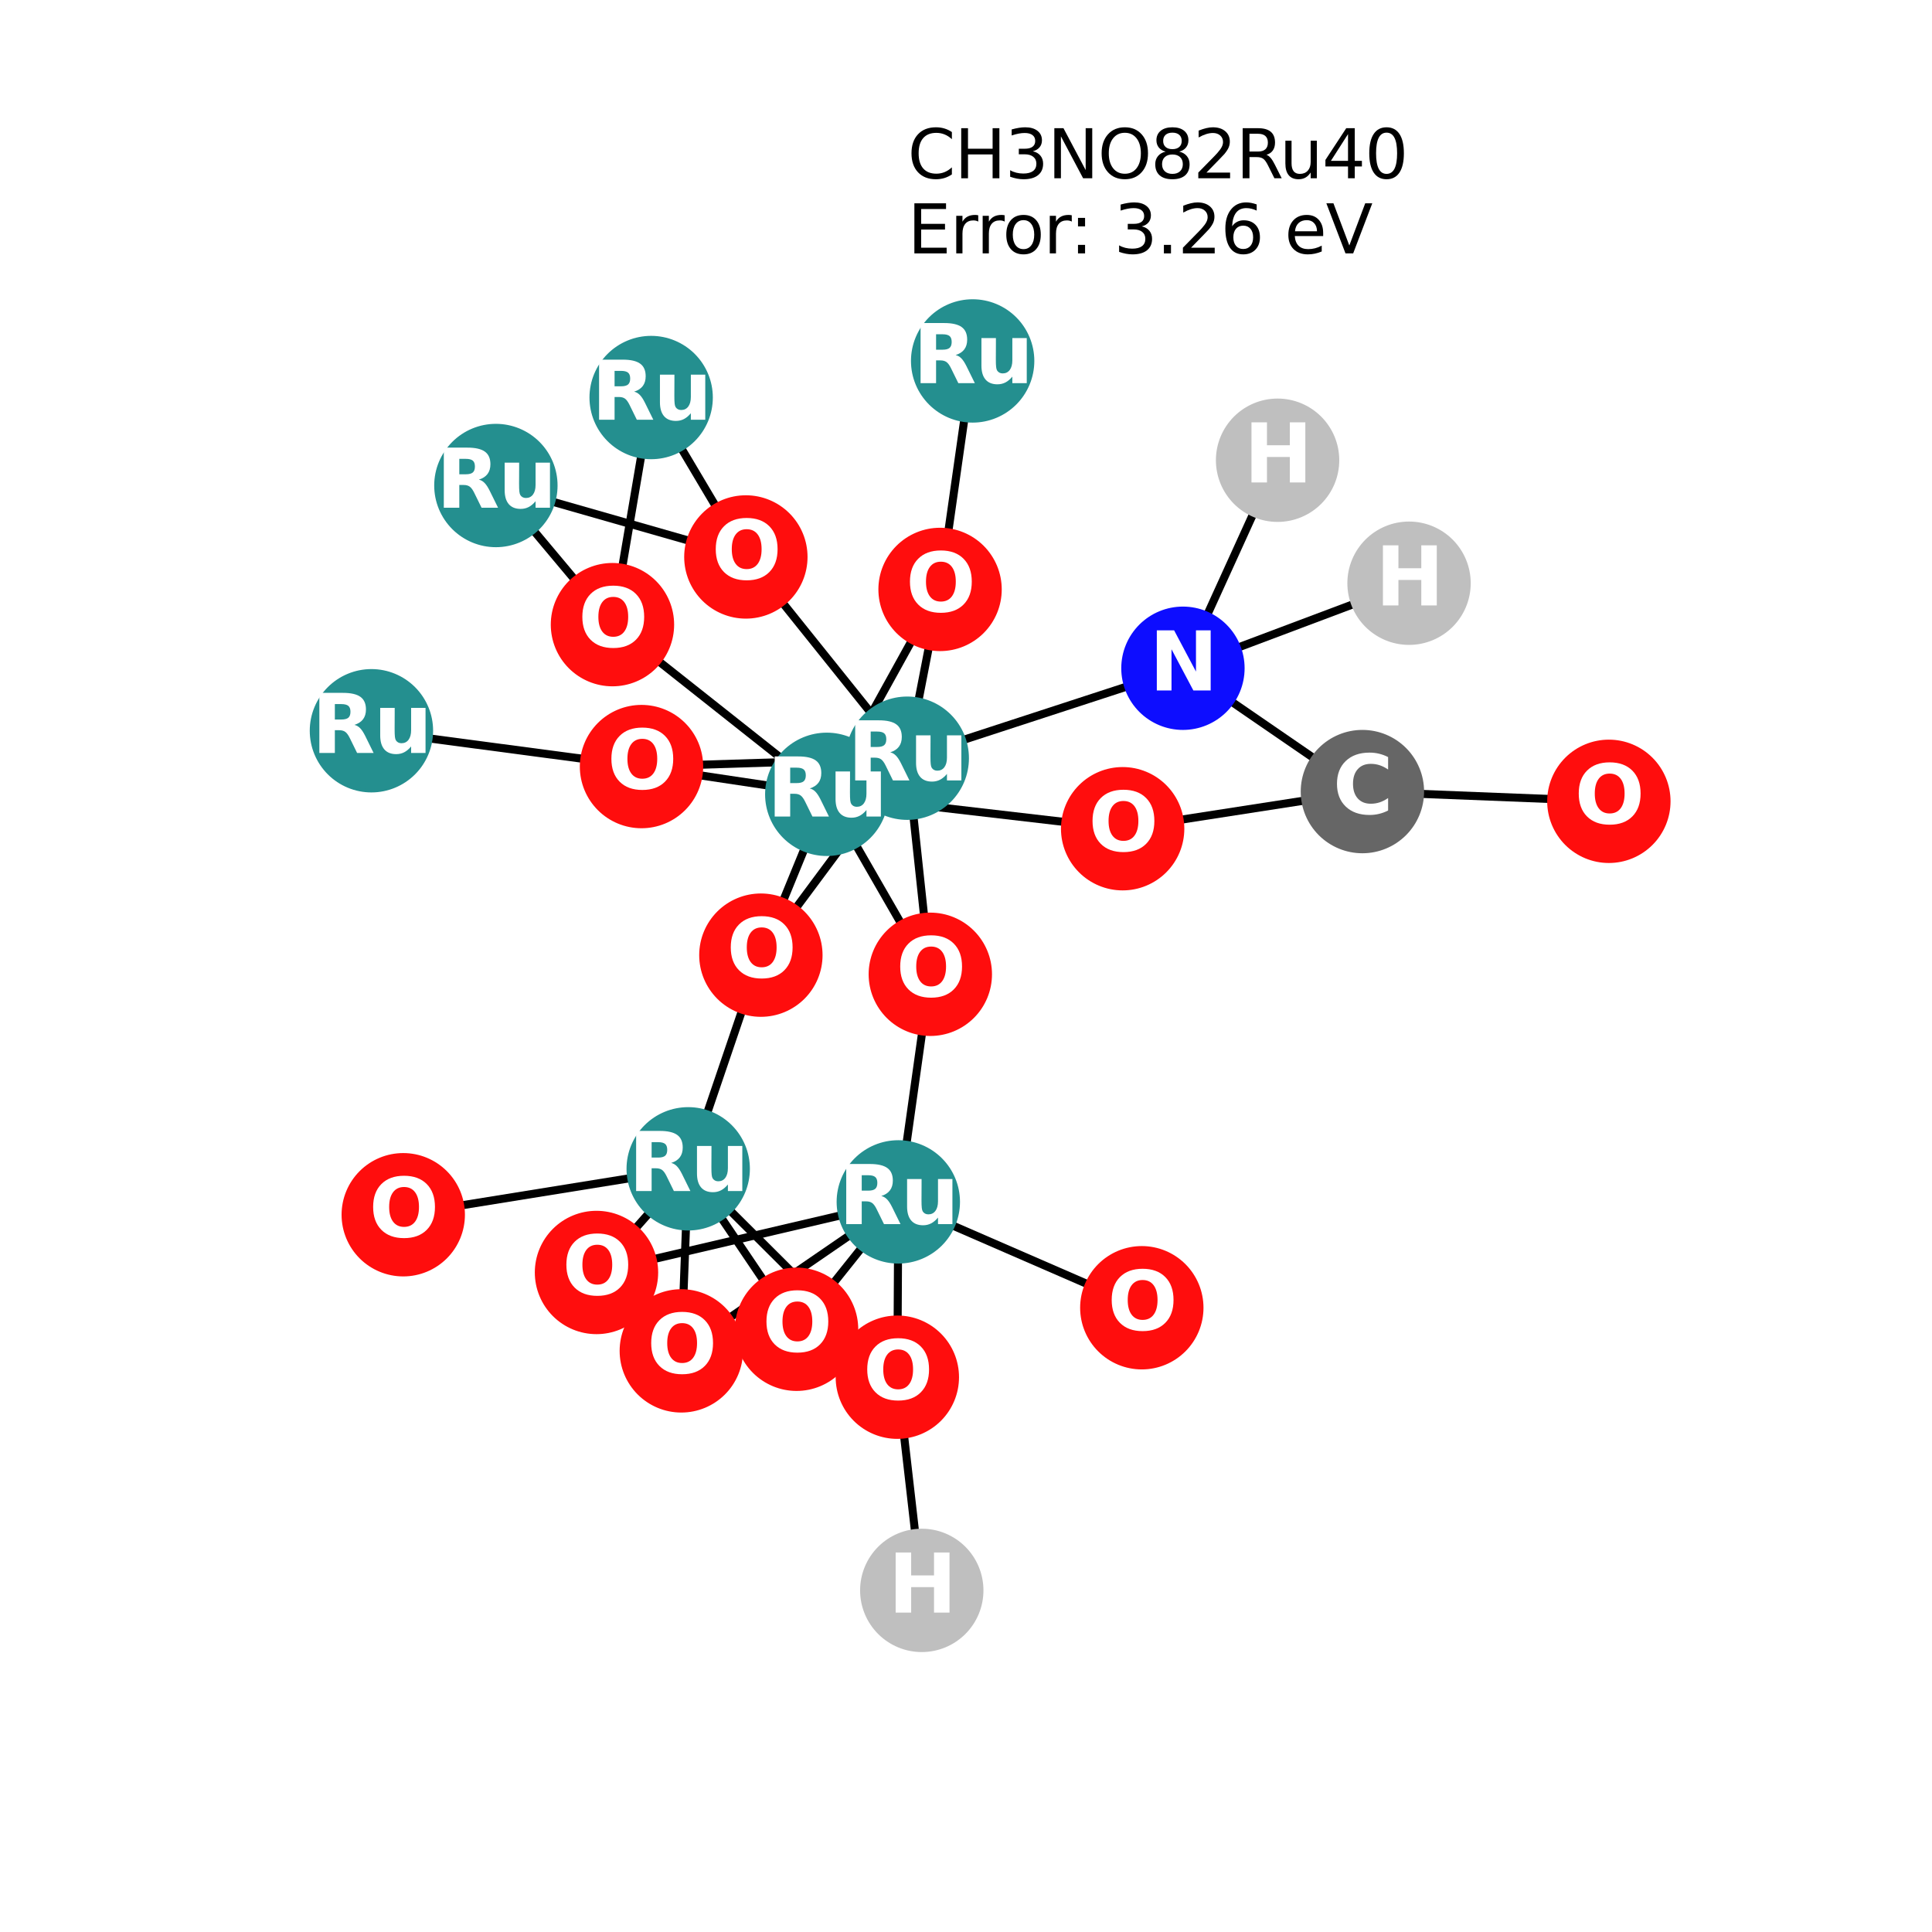 <?xml version="1.0" encoding="utf-8" standalone="no"?>
<!DOCTYPE svg PUBLIC "-//W3C//DTD SVG 1.1//EN"
  "http://www.w3.org/Graphics/SVG/1.1/DTD/svg11.dtd">
<svg xmlns:xlink="http://www.w3.org/1999/xlink" width="288pt" height="288pt" viewBox="0 0 288 288" xmlns="http://www.w3.org/2000/svg" version="1.1">
 <defs>
  <style type="text/css">*{stroke-linejoin: round; stroke-linecap: butt}</style>
 </defs>
 <g id="figure_1">
  <g id="patch_1">
   <path d="M 0 288 
L 288 288 
L 288 0 
L 0 0 
z
" style="fill: #ffffff"/>
  </g>
  <g id="axes_1">
   <g id="LineCollection_1">
    <path d="M 118.743 198.152 
L 133.909 179.163 
" clip-path="url(#pf84e2a2092)" style="fill: none; stroke: #000000; stroke-width: 1.2"/>
    <path d="M 118.743 198.152 
L 102.59 174.233 
" clip-path="url(#pf84e2a2092)" style="fill: none; stroke: #000000; stroke-width: 1.2"/>
    <path d="M 135.244 113.025 
L 111.185 83.024 
" clip-path="url(#pf84e2a2092)" style="fill: none; stroke: #000000; stroke-width: 1.2"/>
    <path d="M 135.244 113.025 
L 138.681 145.237 
" clip-path="url(#pf84e2a2092)" style="fill: none; stroke: #000000; stroke-width: 1.2"/>
    <path d="M 135.244 113.025 
L 140.134 87.865 
" clip-path="url(#pf84e2a2092)" style="fill: none; stroke: #000000; stroke-width: 1.2"/>
    <path d="M 135.244 113.025 
L 113.423 142.383 
" clip-path="url(#pf84e2a2092)" style="fill: none; stroke: #000000; stroke-width: 1.2"/>
    <path d="M 135.244 113.025 
L 95.628 114.272 
" clip-path="url(#pf84e2a2092)" style="fill: none; stroke: #000000; stroke-width: 1.2"/>
    <path d="M 135.244 113.025 
L 176.338 99.616 
" clip-path="url(#pf84e2a2092)" style="fill: none; stroke: #000000; stroke-width: 1.2"/>
    <path d="M 133.765 205.297 
L 133.909 179.163 
" clip-path="url(#pf84e2a2092)" style="fill: none; stroke: #000000; stroke-width: 1.2"/>
    <path d="M 133.765 205.297 
L 102.59 174.233 
" clip-path="url(#pf84e2a2092)" style="fill: none; stroke: #000000; stroke-width: 1.2"/>
    <path d="M 133.765 205.297 
L 137.407 237.076 
" clip-path="url(#pf84e2a2092)" style="fill: none; stroke: #000000; stroke-width: 1.2"/>
    <path d="M 97.066 59.26 
L 111.185 83.024 
" clip-path="url(#pf84e2a2092)" style="fill: none; stroke: #000000; stroke-width: 1.2"/>
    <path d="M 97.066 59.26 
L 91.298 93.115 
" clip-path="url(#pf84e2a2092)" style="fill: none; stroke: #000000; stroke-width: 1.2"/>
    <path d="M 144.991 53.804 
L 140.134 87.865 
" clip-path="url(#pf84e2a2092)" style="fill: none; stroke: #000000; stroke-width: 1.2"/>
    <path d="M 170.208 194.944 
L 133.909 179.163 
" clip-path="url(#pf84e2a2092)" style="fill: none; stroke: #000000; stroke-width: 1.2"/>
    <path d="M 133.909 179.163 
L 138.681 145.237 
" clip-path="url(#pf84e2a2092)" style="fill: none; stroke: #000000; stroke-width: 1.2"/>
    <path d="M 133.909 179.163 
L 88.918 189.686 
" clip-path="url(#pf84e2a2092)" style="fill: none; stroke: #000000; stroke-width: 1.2"/>
    <path d="M 133.909 179.163 
L 101.562 201.372 
" clip-path="url(#pf84e2a2092)" style="fill: none; stroke: #000000; stroke-width: 1.2"/>
    <path d="M 123.245 118.409 
L 138.681 145.237 
" clip-path="url(#pf84e2a2092)" style="fill: none; stroke: #000000; stroke-width: 1.2"/>
    <path d="M 123.245 118.409 
L 140.134 87.865 
" clip-path="url(#pf84e2a2092)" style="fill: none; stroke: #000000; stroke-width: 1.2"/>
    <path d="M 123.245 118.409 
L 91.298 93.115 
" clip-path="url(#pf84e2a2092)" style="fill: none; stroke: #000000; stroke-width: 1.2"/>
    <path d="M 123.245 118.409 
L 113.423 142.383 
" clip-path="url(#pf84e2a2092)" style="fill: none; stroke: #000000; stroke-width: 1.2"/>
    <path d="M 123.245 118.409 
L 95.628 114.272 
" clip-path="url(#pf84e2a2092)" style="fill: none; stroke: #000000; stroke-width: 1.2"/>
    <path d="M 123.245 118.409 
L 167.351 123.537 
" clip-path="url(#pf84e2a2092)" style="fill: none; stroke: #000000; stroke-width: 1.2"/>
    <path d="M 91.298 93.115 
L 73.921 72.375 
" clip-path="url(#pf84e2a2092)" style="fill: none; stroke: #000000; stroke-width: 1.2"/>
    <path d="M 73.921 72.375 
L 111.185 83.024 
" clip-path="url(#pf84e2a2092)" style="fill: none; stroke: #000000; stroke-width: 1.2"/>
    <path d="M 55.369 108.932 
L 95.628 114.272 
" clip-path="url(#pf84e2a2092)" style="fill: none; stroke: #000000; stroke-width: 1.2"/>
    <path d="M 113.423 142.383 
L 102.59 174.233 
" clip-path="url(#pf84e2a2092)" style="fill: none; stroke: #000000; stroke-width: 1.2"/>
    <path d="M 102.59 174.233 
L 88.918 189.686 
" clip-path="url(#pf84e2a2092)" style="fill: none; stroke: #000000; stroke-width: 1.2"/>
    <path d="M 102.59 174.233 
L 101.562 201.372 
" clip-path="url(#pf84e2a2092)" style="fill: none; stroke: #000000; stroke-width: 1.2"/>
    <path d="M 102.59 174.233 
L 60.112 181.08 
" clip-path="url(#pf84e2a2092)" style="fill: none; stroke: #000000; stroke-width: 1.2"/>
    <path d="M 167.351 123.537 
L 203.092 118 
" clip-path="url(#pf84e2a2092)" style="fill: none; stroke: #000000; stroke-width: 1.2"/>
    <path d="M 203.092 118 
L 239.831 119.452 
" clip-path="url(#pf84e2a2092)" style="fill: none; stroke: #000000; stroke-width: 1.2"/>
    <path d="M 203.092 118 
L 176.338 99.616 
" clip-path="url(#pf84e2a2092)" style="fill: none; stroke: #000000; stroke-width: 1.2"/>
    <path d="M 176.338 99.616 
L 210.043 86.94 
" clip-path="url(#pf84e2a2092)" style="fill: none; stroke: #000000; stroke-width: 1.2"/>
    <path d="M 176.338 99.616 
L 190.447 68.607 
" clip-path="url(#pf84e2a2092)" style="fill: none; stroke: #000000; stroke-width: 1.2"/>
   </g>
   <g id="PathCollection_1">
    <defs>
     <path id="C0_0_b9ed8f988d" d="M 0 8.944 
C 2.372 8.944 4.647 8.002 6.325 6.325 
C 8.002 4.647 8.944 2.372 8.944 -0 
C 8.944 -2.372 8.002 -4.647 6.325 -6.325 
C 4.647 -8.002 2.372 -8.944 0 -8.944 
C -2.372 -8.944 -4.647 -8.002 -6.325 -6.325 
C -8.002 -4.647 -8.944 -2.372 -8.944 0 
C -8.944 2.372 -8.002 4.647 -6.325 6.325 
C -4.647 8.002 -2.372 8.944 0 8.944 
z
"/>
    </defs>
    <g clip-path="url(#pf84e2a2092)">
     <use xlink:href="#C0_0_b9ed8f988d" x="118.743" y="198.152" style="fill: #ff0d0d; stroke: #ff0d0d; stroke-width: 0.5"/>
    </g>
    <g clip-path="url(#pf84e2a2092)">
     <use xlink:href="#C0_0_b9ed8f988d" x="135.244" y="113.025" style="fill: #248f8f; stroke: #248f8f; stroke-width: 0.5"/>
    </g>
    <g clip-path="url(#pf84e2a2092)">
     <use xlink:href="#C0_0_b9ed8f988d" x="133.765" y="205.297" style="fill: #ff0d0d; stroke: #ff0d0d; stroke-width: 0.5"/>
    </g>
    <g clip-path="url(#pf84e2a2092)">
     <use xlink:href="#C0_0_b9ed8f988d" x="97.066" y="59.26" style="fill: #248f8f; stroke: #248f8f; stroke-width: 0.5"/>
    </g>
    <g clip-path="url(#pf84e2a2092)">
     <use xlink:href="#C0_0_b9ed8f988d" x="144.991" y="53.804" style="fill: #248f8f; stroke: #248f8f; stroke-width: 0.5"/>
    </g>
    <g clip-path="url(#pf84e2a2092)">
     <use xlink:href="#C0_0_b9ed8f988d" x="170.208" y="194.944" style="fill: #ff0d0d; stroke: #ff0d0d; stroke-width: 0.5"/>
    </g>
    <g clip-path="url(#pf84e2a2092)">
     <use xlink:href="#C0_0_b9ed8f988d" x="133.909" y="179.163" style="fill: #248f8f; stroke: #248f8f; stroke-width: 0.5"/>
    </g>
    <g clip-path="url(#pf84e2a2092)">
     <use xlink:href="#C0_0_b9ed8f988d" x="123.245" y="118.409" style="fill: #248f8f; stroke: #248f8f; stroke-width: 0.5"/>
    </g>
    <g clip-path="url(#pf84e2a2092)">
     <use xlink:href="#C0_0_b9ed8f988d" x="91.298" y="93.115" style="fill: #ff0d0d; stroke: #ff0d0d; stroke-width: 0.5"/>
    </g>
    <g clip-path="url(#pf84e2a2092)">
     <use xlink:href="#C0_0_b9ed8f988d" x="73.921" y="72.375" style="fill: #248f8f; stroke: #248f8f; stroke-width: 0.5"/>
    </g>
    <g clip-path="url(#pf84e2a2092)">
     <use xlink:href="#C0_0_b9ed8f988d" x="55.369" y="108.932" style="fill: #248f8f; stroke: #248f8f; stroke-width: 0.5"/>
    </g>
    <g clip-path="url(#pf84e2a2092)">
     <use xlink:href="#C0_0_b9ed8f988d" x="113.423" y="142.383" style="fill: #ff0d0d; stroke: #ff0d0d; stroke-width: 0.5"/>
    </g>
    <g clip-path="url(#pf84e2a2092)">
     <use xlink:href="#C0_0_b9ed8f988d" x="95.628" y="114.272" style="fill: #ff0d0d; stroke: #ff0d0d; stroke-width: 0.5"/>
    </g>
    <g clip-path="url(#pf84e2a2092)">
     <use xlink:href="#C0_0_b9ed8f988d" x="102.59" y="174.233" style="fill: #248f8f; stroke: #248f8f; stroke-width: 0.5"/>
    </g>
    <g clip-path="url(#pf84e2a2092)">
     <use xlink:href="#C0_0_b9ed8f988d" x="88.918" y="189.686" style="fill: #ff0d0d; stroke: #ff0d0d; stroke-width: 0.5"/>
    </g>
    <g clip-path="url(#pf84e2a2092)">
     <use xlink:href="#C0_0_b9ed8f988d" x="140.134" y="87.865" style="fill: #ff0d0d; stroke: #ff0d0d; stroke-width: 0.5"/>
    </g>
    <g clip-path="url(#pf84e2a2092)">
     <use xlink:href="#C0_0_b9ed8f988d" x="101.562" y="201.372" style="fill: #ff0d0d; stroke: #ff0d0d; stroke-width: 0.5"/>
    </g>
    <g clip-path="url(#pf84e2a2092)">
     <use xlink:href="#C0_0_b9ed8f988d" x="111.185" y="83.024" style="fill: #ff0d0d; stroke: #ff0d0d; stroke-width: 0.5"/>
    </g>
    <g clip-path="url(#pf84e2a2092)">
     <use xlink:href="#C0_0_b9ed8f988d" x="138.681" y="145.237" style="fill: #ff0d0d; stroke: #ff0d0d; stroke-width: 0.5"/>
    </g>
    <g clip-path="url(#pf84e2a2092)">
     <use xlink:href="#C0_0_b9ed8f988d" x="60.112" y="181.08" style="fill: #ff0d0d; stroke: #ff0d0d; stroke-width: 0.5"/>
    </g>
    <g clip-path="url(#pf84e2a2092)">
     <use xlink:href="#C0_0_b9ed8f988d" x="167.351" y="123.537" style="fill: #ff0d0d; stroke: #ff0d0d; stroke-width: 0.5"/>
    </g>
    <g clip-path="url(#pf84e2a2092)">
     <use xlink:href="#C0_0_b9ed8f988d" x="203.092" y="118" style="fill: #666666; stroke: #666666; stroke-width: 0.5"/>
    </g>
    <g clip-path="url(#pf84e2a2092)">
     <use xlink:href="#C0_0_b9ed8f988d" x="239.831" y="119.452" style="fill: #ff0d0d; stroke: #ff0d0d; stroke-width: 0.5"/>
    </g>
    <g clip-path="url(#pf84e2a2092)">
     <use xlink:href="#C0_0_b9ed8f988d" x="137.407" y="237.076" style="fill: #bfbfbf; stroke: #bfbfbf; stroke-width: 0.5"/>
    </g>
    <g clip-path="url(#pf84e2a2092)">
     <use xlink:href="#C0_0_b9ed8f988d" x="176.338" y="99.616" style="fill: #0d0dff; stroke: #0d0dff; stroke-width: 0.5"/>
    </g>
    <g clip-path="url(#pf84e2a2092)">
     <use xlink:href="#C0_0_b9ed8f988d" x="210.043" y="86.94" style="fill: #bfbfbf; stroke: #bfbfbf; stroke-width: 0.5"/>
    </g>
    <g clip-path="url(#pf84e2a2092)">
     <use xlink:href="#C0_0_b9ed8f988d" x="190.447" y="68.607" style="fill: #bfbfbf; stroke: #bfbfbf; stroke-width: 0.5"/>
    </g>
   </g>
   <g id="text_1">
    <g clip-path="url(#pf84e2a2092)">
     <!-- O -->
     <g style="fill: #ffffff" transform="translate(113.642 201.463) scale(0.12 -0.12)">
      <defs>
       <path id="DejaVuSans-Bold-4f" d="M 2719 3878 
Q 2169 3878 1866 3472 
Q 1563 3066 1563 2328 
Q 1563 1594 1866 1187 
Q 2169 781 2719 781 
Q 3272 781 3575 1187 
Q 3878 1594 3878 2328 
Q 3878 3066 3575 3472 
Q 3272 3878 2719 3878 
z
M 2719 4750 
Q 3844 4750 4481 4106 
Q 5119 3463 5119 2328 
Q 5119 1197 4481 553 
Q 3844 -91 2719 -91 
Q 1597 -91 958 553 
Q 319 1197 319 2328 
Q 319 3463 958 4106 
Q 1597 4750 2719 4750 
z
" transform="scale(0.016)"/>
      </defs>
      <use xlink:href="#DejaVuSans-Bold-4f"/>
     </g>
    </g>
   </g>
   <g id="text_2">
    <g clip-path="url(#pf84e2a2092)">
     <!-- Ru -->
     <g style="fill: #ffffff" transform="translate(126.353 116.336) scale(0.12 -0.12)">
      <defs>
       <path id="DejaVuSans-Bold-52" d="M 2297 2597 
Q 2675 2597 2839 2737 
Q 3003 2878 3003 3200 
Q 3003 3519 2839 3656 
Q 2675 3794 2297 3794 
L 1791 3794 
L 1791 2597 
L 2297 2597 
z
M 1791 1766 
L 1791 0 
L 588 0 
L 588 4666 
L 2425 4666 
Q 3347 4666 3776 4356 
Q 4206 4047 4206 3378 
Q 4206 2916 3982 2619 
Q 3759 2322 3309 2181 
Q 3556 2125 3751 1926 
Q 3947 1728 4147 1325 
L 4800 0 
L 3519 0 
L 2950 1159 
Q 2778 1509 2601 1637 
Q 2425 1766 2131 1766 
L 1791 1766 
z
" transform="scale(0.016)"/>
       <path id="DejaVuSans-Bold-75" d="M 500 1363 
L 500 3500 
L 1625 3500 
L 1625 3150 
Q 1625 2866 1622 2436 
Q 1619 2006 1619 1863 
Q 1619 1441 1641 1255 
Q 1663 1069 1716 984 
Q 1784 875 1895 815 
Q 2006 756 2150 756 
Q 2500 756 2700 1025 
Q 2900 1294 2900 1772 
L 2900 3500 
L 4019 3500 
L 4019 0 
L 2900 0 
L 2900 506 
Q 2647 200 2364 54 
Q 2081 -91 1741 -91 
Q 1134 -91 817 281 
Q 500 653 500 1363 
z
" transform="scale(0.016)"/>
      </defs>
      <use xlink:href="#DejaVuSans-Bold-52"/>
      <use xlink:href="#DejaVuSans-Bold-75" transform="translate(77.002 0)"/>
     </g>
    </g>
   </g>
   <g id="text_3">
    <g clip-path="url(#pf84e2a2092)">
     <!-- O -->
     <g style="fill: #ffffff" transform="translate(128.664 208.608) scale(0.12 -0.12)">
      <use xlink:href="#DejaVuSans-Bold-4f"/>
     </g>
    </g>
   </g>
   <g id="text_4">
    <g clip-path="url(#pf84e2a2092)">
     <!-- Ru -->
     <g style="fill: #ffffff" transform="translate(88.175 62.571) scale(0.12 -0.12)">
      <use xlink:href="#DejaVuSans-Bold-52"/>
      <use xlink:href="#DejaVuSans-Bold-75" transform="translate(77.002 0)"/>
     </g>
    </g>
   </g>
   <g id="text_5">
    <g clip-path="url(#pf84e2a2092)">
     <!-- Ru -->
     <g style="fill: #ffffff" transform="translate(136.1 57.115) scale(0.12 -0.12)">
      <use xlink:href="#DejaVuSans-Bold-52"/>
      <use xlink:href="#DejaVuSans-Bold-75" transform="translate(77.002 0)"/>
     </g>
    </g>
   </g>
   <g id="text_6">
    <g clip-path="url(#pf84e2a2092)">
     <!-- O -->
     <g style="fill: #ffffff" transform="translate(165.107 198.255) scale(0.12 -0.12)">
      <use xlink:href="#DejaVuSans-Bold-4f"/>
     </g>
    </g>
   </g>
   <g id="text_7">
    <g clip-path="url(#pf84e2a2092)">
     <!-- Ru -->
     <g style="fill: #ffffff" transform="translate(125.018 182.474) scale(0.12 -0.12)">
      <use xlink:href="#DejaVuSans-Bold-52"/>
      <use xlink:href="#DejaVuSans-Bold-75" transform="translate(77.002 0)"/>
     </g>
    </g>
   </g>
   <g id="text_8">
    <g clip-path="url(#pf84e2a2092)">
     <!-- Ru -->
     <g style="fill: #ffffff" transform="translate(114.353 121.72) scale(0.12 -0.12)">
      <use xlink:href="#DejaVuSans-Bold-52"/>
      <use xlink:href="#DejaVuSans-Bold-75" transform="translate(77.002 0)"/>
     </g>
    </g>
   </g>
   <g id="text_9">
    <g clip-path="url(#pf84e2a2092)">
     <!-- O -->
     <g style="fill: #ffffff" transform="translate(86.197 96.426) scale(0.12 -0.12)">
      <use xlink:href="#DejaVuSans-Bold-4f"/>
     </g>
    </g>
   </g>
   <g id="text_10">
    <g clip-path="url(#pf84e2a2092)">
     <!-- Ru -->
     <g style="fill: #ffffff" transform="translate(65.029 75.686) scale(0.12 -0.12)">
      <use xlink:href="#DejaVuSans-Bold-52"/>
      <use xlink:href="#DejaVuSans-Bold-75" transform="translate(77.002 0)"/>
     </g>
    </g>
   </g>
   <g id="text_11">
    <g clip-path="url(#pf84e2a2092)">
     <!-- Ru -->
     <g style="fill: #ffffff" transform="translate(46.477 112.243) scale(0.12 -0.12)">
      <use xlink:href="#DejaVuSans-Bold-52"/>
      <use xlink:href="#DejaVuSans-Bold-75" transform="translate(77.002 0)"/>
     </g>
    </g>
   </g>
   <g id="text_12">
    <g clip-path="url(#pf84e2a2092)">
     <!-- O -->
     <g style="fill: #ffffff" transform="translate(108.322 145.694) scale(0.12 -0.12)">
      <use xlink:href="#DejaVuSans-Bold-4f"/>
     </g>
    </g>
   </g>
   <g id="text_13">
    <g clip-path="url(#pf84e2a2092)">
     <!-- O -->
     <g style="fill: #ffffff" transform="translate(90.527 117.583) scale(0.12 -0.12)">
      <use xlink:href="#DejaVuSans-Bold-4f"/>
     </g>
    </g>
   </g>
   <g id="text_14">
    <g clip-path="url(#pf84e2a2092)">
     <!-- Ru -->
     <g style="fill: #ffffff" transform="translate(93.698 177.544) scale(0.12 -0.12)">
      <use xlink:href="#DejaVuSans-Bold-52"/>
      <use xlink:href="#DejaVuSans-Bold-75" transform="translate(77.002 0)"/>
     </g>
    </g>
   </g>
   <g id="text_15">
    <g clip-path="url(#pf84e2a2092)">
     <!-- O -->
     <g style="fill: #ffffff" transform="translate(83.817 192.997) scale(0.12 -0.12)">
      <use xlink:href="#DejaVuSans-Bold-4f"/>
     </g>
    </g>
   </g>
   <g id="text_16">
    <g clip-path="url(#pf84e2a2092)">
     <!-- O -->
     <g style="fill: #ffffff" transform="translate(135.033 91.177) scale(0.12 -0.12)">
      <use xlink:href="#DejaVuSans-Bold-4f"/>
     </g>
    </g>
   </g>
   <g id="text_17">
    <g clip-path="url(#pf84e2a2092)">
     <!-- O -->
     <g style="fill: #ffffff" transform="translate(96.461 204.683) scale(0.12 -0.12)">
      <use xlink:href="#DejaVuSans-Bold-4f"/>
     </g>
    </g>
   </g>
   <g id="text_18">
    <g clip-path="url(#pf84e2a2092)">
     <!-- O -->
     <g style="fill: #ffffff" transform="translate(106.084 86.335) scale(0.12 -0.12)">
      <use xlink:href="#DejaVuSans-Bold-4f"/>
     </g>
    </g>
   </g>
   <g id="text_19">
    <g clip-path="url(#pf84e2a2092)">
     <!-- O -->
     <g style="fill: #ffffff" transform="translate(133.58 148.548) scale(0.12 -0.12)">
      <use xlink:href="#DejaVuSans-Bold-4f"/>
     </g>
    </g>
   </g>
   <g id="text_20">
    <g clip-path="url(#pf84e2a2092)">
     <!-- O -->
     <g style="fill: #ffffff" transform="translate(55.011 184.391) scale(0.12 -0.12)">
      <use xlink:href="#DejaVuSans-Bold-4f"/>
     </g>
    </g>
   </g>
   <g id="text_21">
    <g clip-path="url(#pf84e2a2092)">
     <!-- O -->
     <g style="fill: #ffffff" transform="translate(162.25 126.848) scale(0.12 -0.12)">
      <use xlink:href="#DejaVuSans-Bold-4f"/>
     </g>
    </g>
   </g>
   <g id="text_22">
    <g clip-path="url(#pf84e2a2092)">
     <!-- C -->
     <g style="fill: #ffffff" transform="translate(198.689 121.311) scale(0.12 -0.12)">
      <defs>
       <path id="DejaVuSans-Bold-43" d="M 4288 256 
Q 3956 84 3597 -3 
Q 3238 -91 2847 -91 
Q 1681 -91 1000 561 
Q 319 1213 319 2328 
Q 319 3447 1000 4098 
Q 1681 4750 2847 4750 
Q 3238 4750 3597 4662 
Q 3956 4575 4288 4403 
L 4288 3438 
Q 3953 3666 3628 3772 
Q 3303 3878 2944 3878 
Q 2300 3878 1931 3465 
Q 1563 3053 1563 2328 
Q 1563 1606 1931 1193 
Q 2300 781 2944 781 
Q 3303 781 3628 887 
Q 3953 994 4288 1222 
L 4288 256 
z
" transform="scale(0.016)"/>
      </defs>
      <use xlink:href="#DejaVuSans-Bold-43"/>
     </g>
    </g>
   </g>
   <g id="text_23">
    <g clip-path="url(#pf84e2a2092)">
     <!-- O -->
     <g style="fill: #ffffff" transform="translate(234.73 122.763) scale(0.12 -0.12)">
      <use xlink:href="#DejaVuSans-Bold-4f"/>
     </g>
    </g>
   </g>
   <g id="text_24">
    <g clip-path="url(#pf84e2a2092)">
     <!-- H -->
     <g style="fill: #ffffff" transform="translate(132.386 240.388) scale(0.12 -0.12)">
      <defs>
       <path id="DejaVuSans-Bold-48" d="M 588 4666 
L 1791 4666 
L 1791 2888 
L 3566 2888 
L 3566 4666 
L 4769 4666 
L 4769 0 
L 3566 0 
L 3566 1978 
L 1791 1978 
L 1791 0 
L 588 0 
L 588 4666 
z
" transform="scale(0.016)"/>
      </defs>
      <use xlink:href="#DejaVuSans-Bold-48"/>
     </g>
    </g>
   </g>
   <g id="text_25">
    <g clip-path="url(#pf84e2a2092)">
     <!-- N -->
     <g style="fill: #ffffff" transform="translate(171.317 102.927) scale(0.12 -0.12)">
      <defs>
       <path id="DejaVuSans-Bold-4e" d="M 588 4666 
L 1931 4666 
L 3628 1466 
L 3628 4666 
L 4769 4666 
L 4769 0 
L 3425 0 
L 1728 3200 
L 1728 0 
L 588 0 
L 588 4666 
z
" transform="scale(0.016)"/>
      </defs>
      <use xlink:href="#DejaVuSans-Bold-4e"/>
     </g>
    </g>
   </g>
   <g id="text_26">
    <g clip-path="url(#pf84e2a2092)">
     <!-- H -->
     <g style="fill: #ffffff" transform="translate(205.022 90.251) scale(0.12 -0.12)">
      <use xlink:href="#DejaVuSans-Bold-48"/>
     </g>
    </g>
   </g>
   <g id="text_27">
    <g clip-path="url(#pf84e2a2092)">
     <!-- H -->
     <g style="fill: #ffffff" transform="translate(185.426 71.918) scale(0.12 -0.12)">
      <use xlink:href="#DejaVuSans-Bold-48"/>
     </g>
    </g>
   </g>
   <g id="text_28">
    <!-- CH3NO82Ru40 -->
    <g transform="translate(135.3 26.575) scale(0.1 -0.1)">
     <defs>
      <path id="DejaVuSans-43" d="M 4122 4306 
L 4122 3641 
Q 3803 3938 3442 4084 
Q 3081 4231 2675 4231 
Q 1875 4231 1450 3742 
Q 1025 3253 1025 2328 
Q 1025 1406 1450 917 
Q 1875 428 2675 428 
Q 3081 428 3442 575 
Q 3803 722 4122 1019 
L 4122 359 
Q 3791 134 3420 21 
Q 3050 -91 2638 -91 
Q 1578 -91 968 557 
Q 359 1206 359 2328 
Q 359 3453 968 4101 
Q 1578 4750 2638 4750 
Q 3056 4750 3426 4639 
Q 3797 4528 4122 4306 
z
" transform="scale(0.016)"/>
      <path id="DejaVuSans-48" d="M 628 4666 
L 1259 4666 
L 1259 2753 
L 3553 2753 
L 3553 4666 
L 4184 4666 
L 4184 0 
L 3553 0 
L 3553 2222 
L 1259 2222 
L 1259 0 
L 628 0 
L 628 4666 
z
" transform="scale(0.016)"/>
      <path id="DejaVuSans-33" d="M 2597 2516 
Q 3050 2419 3304 2112 
Q 3559 1806 3559 1356 
Q 3559 666 3084 287 
Q 2609 -91 1734 -91 
Q 1441 -91 1130 -33 
Q 819 25 488 141 
L 488 750 
Q 750 597 1062 519 
Q 1375 441 1716 441 
Q 2309 441 2620 675 
Q 2931 909 2931 1356 
Q 2931 1769 2642 2001 
Q 2353 2234 1838 2234 
L 1294 2234 
L 1294 2753 
L 1863 2753 
Q 2328 2753 2575 2939 
Q 2822 3125 2822 3475 
Q 2822 3834 2567 4026 
Q 2313 4219 1838 4219 
Q 1578 4219 1281 4162 
Q 984 4106 628 3988 
L 628 4550 
Q 988 4650 1302 4700 
Q 1616 4750 1894 4750 
Q 2613 4750 3031 4423 
Q 3450 4097 3450 3541 
Q 3450 3153 3228 2886 
Q 3006 2619 2597 2516 
z
" transform="scale(0.016)"/>
      <path id="DejaVuSans-4e" d="M 628 4666 
L 1478 4666 
L 3547 763 
L 3547 4666 
L 4159 4666 
L 4159 0 
L 3309 0 
L 1241 3903 
L 1241 0 
L 628 0 
L 628 4666 
z
" transform="scale(0.016)"/>
      <path id="DejaVuSans-4f" d="M 2522 4238 
Q 1834 4238 1429 3725 
Q 1025 3213 1025 2328 
Q 1025 1447 1429 934 
Q 1834 422 2522 422 
Q 3209 422 3611 934 
Q 4013 1447 4013 2328 
Q 4013 3213 3611 3725 
Q 3209 4238 2522 4238 
z
M 2522 4750 
Q 3503 4750 4090 4092 
Q 4678 3434 4678 2328 
Q 4678 1225 4090 567 
Q 3503 -91 2522 -91 
Q 1538 -91 948 565 
Q 359 1222 359 2328 
Q 359 3434 948 4092 
Q 1538 4750 2522 4750 
z
" transform="scale(0.016)"/>
      <path id="DejaVuSans-38" d="M 2034 2216 
Q 1584 2216 1326 1975 
Q 1069 1734 1069 1313 
Q 1069 891 1326 650 
Q 1584 409 2034 409 
Q 2484 409 2743 651 
Q 3003 894 3003 1313 
Q 3003 1734 2745 1975 
Q 2488 2216 2034 2216 
z
M 1403 2484 
Q 997 2584 770 2862 
Q 544 3141 544 3541 
Q 544 4100 942 4425 
Q 1341 4750 2034 4750 
Q 2731 4750 3128 4425 
Q 3525 4100 3525 3541 
Q 3525 3141 3298 2862 
Q 3072 2584 2669 2484 
Q 3125 2378 3379 2068 
Q 3634 1759 3634 1313 
Q 3634 634 3220 271 
Q 2806 -91 2034 -91 
Q 1263 -91 848 271 
Q 434 634 434 1313 
Q 434 1759 690 2068 
Q 947 2378 1403 2484 
z
M 1172 3481 
Q 1172 3119 1398 2916 
Q 1625 2713 2034 2713 
Q 2441 2713 2670 2916 
Q 2900 3119 2900 3481 
Q 2900 3844 2670 4047 
Q 2441 4250 2034 4250 
Q 1625 4250 1398 4047 
Q 1172 3844 1172 3481 
z
" transform="scale(0.016)"/>
      <path id="DejaVuSans-32" d="M 1228 531 
L 3431 531 
L 3431 0 
L 469 0 
L 469 531 
Q 828 903 1448 1529 
Q 2069 2156 2228 2338 
Q 2531 2678 2651 2914 
Q 2772 3150 2772 3378 
Q 2772 3750 2511 3984 
Q 2250 4219 1831 4219 
Q 1534 4219 1204 4116 
Q 875 4013 500 3803 
L 500 4441 
Q 881 4594 1212 4672 
Q 1544 4750 1819 4750 
Q 2544 4750 2975 4387 
Q 3406 4025 3406 3419 
Q 3406 3131 3298 2873 
Q 3191 2616 2906 2266 
Q 2828 2175 2409 1742 
Q 1991 1309 1228 531 
z
" transform="scale(0.016)"/>
      <path id="DejaVuSans-52" d="M 2841 2188 
Q 3044 2119 3236 1894 
Q 3428 1669 3622 1275 
L 4263 0 
L 3584 0 
L 2988 1197 
Q 2756 1666 2539 1819 
Q 2322 1972 1947 1972 
L 1259 1972 
L 1259 0 
L 628 0 
L 628 4666 
L 2053 4666 
Q 2853 4666 3247 4331 
Q 3641 3997 3641 3322 
Q 3641 2881 3436 2590 
Q 3231 2300 2841 2188 
z
M 1259 4147 
L 1259 2491 
L 2053 2491 
Q 2509 2491 2742 2702 
Q 2975 2913 2975 3322 
Q 2975 3731 2742 3939 
Q 2509 4147 2053 4147 
L 1259 4147 
z
" transform="scale(0.016)"/>
      <path id="DejaVuSans-75" d="M 544 1381 
L 544 3500 
L 1119 3500 
L 1119 1403 
Q 1119 906 1312 657 
Q 1506 409 1894 409 
Q 2359 409 2629 706 
Q 2900 1003 2900 1516 
L 2900 3500 
L 3475 3500 
L 3475 0 
L 2900 0 
L 2900 538 
Q 2691 219 2414 64 
Q 2138 -91 1772 -91 
Q 1169 -91 856 284 
Q 544 659 544 1381 
z
M 1991 3584 
L 1991 3584 
z
" transform="scale(0.016)"/>
      <path id="DejaVuSans-34" d="M 2419 4116 
L 825 1625 
L 2419 1625 
L 2419 4116 
z
M 2253 4666 
L 3047 4666 
L 3047 1625 
L 3713 1625 
L 3713 1100 
L 3047 1100 
L 3047 0 
L 2419 0 
L 2419 1100 
L 313 1100 
L 313 1709 
L 2253 4666 
z
" transform="scale(0.016)"/>
      <path id="DejaVuSans-30" d="M 2034 4250 
Q 1547 4250 1301 3770 
Q 1056 3291 1056 2328 
Q 1056 1369 1301 889 
Q 1547 409 2034 409 
Q 2525 409 2770 889 
Q 3016 1369 3016 2328 
Q 3016 3291 2770 3770 
Q 2525 4250 2034 4250 
z
M 2034 4750 
Q 2819 4750 3233 4129 
Q 3647 3509 3647 2328 
Q 3647 1150 3233 529 
Q 2819 -91 2034 -91 
Q 1250 -91 836 529 
Q 422 1150 422 2328 
Q 422 3509 836 4129 
Q 1250 4750 2034 4750 
z
" transform="scale(0.016)"/>
     </defs>
     <use xlink:href="#DejaVuSans-43"/>
     <use xlink:href="#DejaVuSans-48" transform="translate(69.824 0)"/>
     <use xlink:href="#DejaVuSans-33" transform="translate(145.02 0)"/>
     <use xlink:href="#DejaVuSans-4e" transform="translate(208.643 0)"/>
     <use xlink:href="#DejaVuSans-4f" transform="translate(283.447 0)"/>
     <use xlink:href="#DejaVuSans-38" transform="translate(362.158 0)"/>
     <use xlink:href="#DejaVuSans-32" transform="translate(425.781 0)"/>
     <use xlink:href="#DejaVuSans-52" transform="translate(489.404 0)"/>
     <use xlink:href="#DejaVuSans-75" transform="translate(554.387 0)"/>
     <use xlink:href="#DejaVuSans-34" transform="translate(617.766 0)"/>
     <use xlink:href="#DejaVuSans-30" transform="translate(681.389 0)"/>
    </g>
    <!-- Error: 3.26 eV -->
    <g transform="translate(135.3 37.773) scale(0.1 -0.1)">
     <defs>
      <path id="DejaVuSans-45" d="M 628 4666 
L 3578 4666 
L 3578 4134 
L 1259 4134 
L 1259 2753 
L 3481 2753 
L 3481 2222 
L 1259 2222 
L 1259 531 
L 3634 531 
L 3634 0 
L 628 0 
L 628 4666 
z
" transform="scale(0.016)"/>
      <path id="DejaVuSans-72" d="M 2631 2963 
Q 2534 3019 2420 3045 
Q 2306 3072 2169 3072 
Q 1681 3072 1420 2755 
Q 1159 2438 1159 1844 
L 1159 0 
L 581 0 
L 581 3500 
L 1159 3500 
L 1159 2956 
Q 1341 3275 1631 3429 
Q 1922 3584 2338 3584 
Q 2397 3584 2469 3576 
Q 2541 3569 2628 3553 
L 2631 2963 
z
" transform="scale(0.016)"/>
      <path id="DejaVuSans-6f" d="M 1959 3097 
Q 1497 3097 1228 2736 
Q 959 2375 959 1747 
Q 959 1119 1226 758 
Q 1494 397 1959 397 
Q 2419 397 2687 759 
Q 2956 1122 2956 1747 
Q 2956 2369 2687 2733 
Q 2419 3097 1959 3097 
z
M 1959 3584 
Q 2709 3584 3137 3096 
Q 3566 2609 3566 1747 
Q 3566 888 3137 398 
Q 2709 -91 1959 -91 
Q 1206 -91 779 398 
Q 353 888 353 1747 
Q 353 2609 779 3096 
Q 1206 3584 1959 3584 
z
" transform="scale(0.016)"/>
      <path id="DejaVuSans-3a" d="M 750 794 
L 1409 794 
L 1409 0 
L 750 0 
L 750 794 
z
M 750 3309 
L 1409 3309 
L 1409 2516 
L 750 2516 
L 750 3309 
z
" transform="scale(0.016)"/>
      <path id="DejaVuSans-20" transform="scale(0.016)"/>
      <path id="DejaVuSans-2e" d="M 684 794 
L 1344 794 
L 1344 0 
L 684 0 
L 684 794 
z
" transform="scale(0.016)"/>
      <path id="DejaVuSans-36" d="M 2113 2584 
Q 1688 2584 1439 2293 
Q 1191 2003 1191 1497 
Q 1191 994 1439 701 
Q 1688 409 2113 409 
Q 2538 409 2786 701 
Q 3034 994 3034 1497 
Q 3034 2003 2786 2293 
Q 2538 2584 2113 2584 
z
M 3366 4563 
L 3366 3988 
Q 3128 4100 2886 4159 
Q 2644 4219 2406 4219 
Q 1781 4219 1451 3797 
Q 1122 3375 1075 2522 
Q 1259 2794 1537 2939 
Q 1816 3084 2150 3084 
Q 2853 3084 3261 2657 
Q 3669 2231 3669 1497 
Q 3669 778 3244 343 
Q 2819 -91 2113 -91 
Q 1303 -91 875 529 
Q 447 1150 447 2328 
Q 447 3434 972 4092 
Q 1497 4750 2381 4750 
Q 2619 4750 2861 4703 
Q 3103 4656 3366 4563 
z
" transform="scale(0.016)"/>
      <path id="DejaVuSans-65" d="M 3597 1894 
L 3597 1613 
L 953 1613 
Q 991 1019 1311 708 
Q 1631 397 2203 397 
Q 2534 397 2845 478 
Q 3156 559 3463 722 
L 3463 178 
Q 3153 47 2828 -22 
Q 2503 -91 2169 -91 
Q 1331 -91 842 396 
Q 353 884 353 1716 
Q 353 2575 817 3079 
Q 1281 3584 2069 3584 
Q 2775 3584 3186 3129 
Q 3597 2675 3597 1894 
z
M 3022 2063 
Q 3016 2534 2758 2815 
Q 2500 3097 2075 3097 
Q 1594 3097 1305 2825 
Q 1016 2553 972 2059 
L 3022 2063 
z
" transform="scale(0.016)"/>
      <path id="DejaVuSans-56" d="M 1831 0 
L 50 4666 
L 709 4666 
L 2188 738 
L 3669 4666 
L 4325 4666 
L 2547 0 
L 1831 0 
z
" transform="scale(0.016)"/>
     </defs>
     <use xlink:href="#DejaVuSans-45"/>
     <use xlink:href="#DejaVuSans-72" transform="translate(63.184 0)"/>
     <use xlink:href="#DejaVuSans-72" transform="translate(102.547 0)"/>
     <use xlink:href="#DejaVuSans-6f" transform="translate(141.41 0)"/>
     <use xlink:href="#DejaVuSans-72" transform="translate(202.592 0)"/>
     <use xlink:href="#DejaVuSans-3a" transform="translate(241.955 0)"/>
     <use xlink:href="#DejaVuSans-20" transform="translate(275.646 0)"/>
     <use xlink:href="#DejaVuSans-33" transform="translate(307.434 0)"/>
     <use xlink:href="#DejaVuSans-2e" transform="translate(371.057 0)"/>
     <use xlink:href="#DejaVuSans-32" transform="translate(402.844 0)"/>
     <use xlink:href="#DejaVuSans-36" transform="translate(466.467 0)"/>
     <use xlink:href="#DejaVuSans-20" transform="translate(530.09 0)"/>
     <use xlink:href="#DejaVuSans-65" transform="translate(561.877 0)"/>
     <use xlink:href="#DejaVuSans-56" transform="translate(623.4 0)"/>
    </g>
   </g>
  </g>
 </g>
 <defs>
  <clipPath id="pf84e2a2092">
   <rect x="36" y="34.56" width="223.2" height="221.76"/>
  </clipPath>
 </defs>
</svg>
